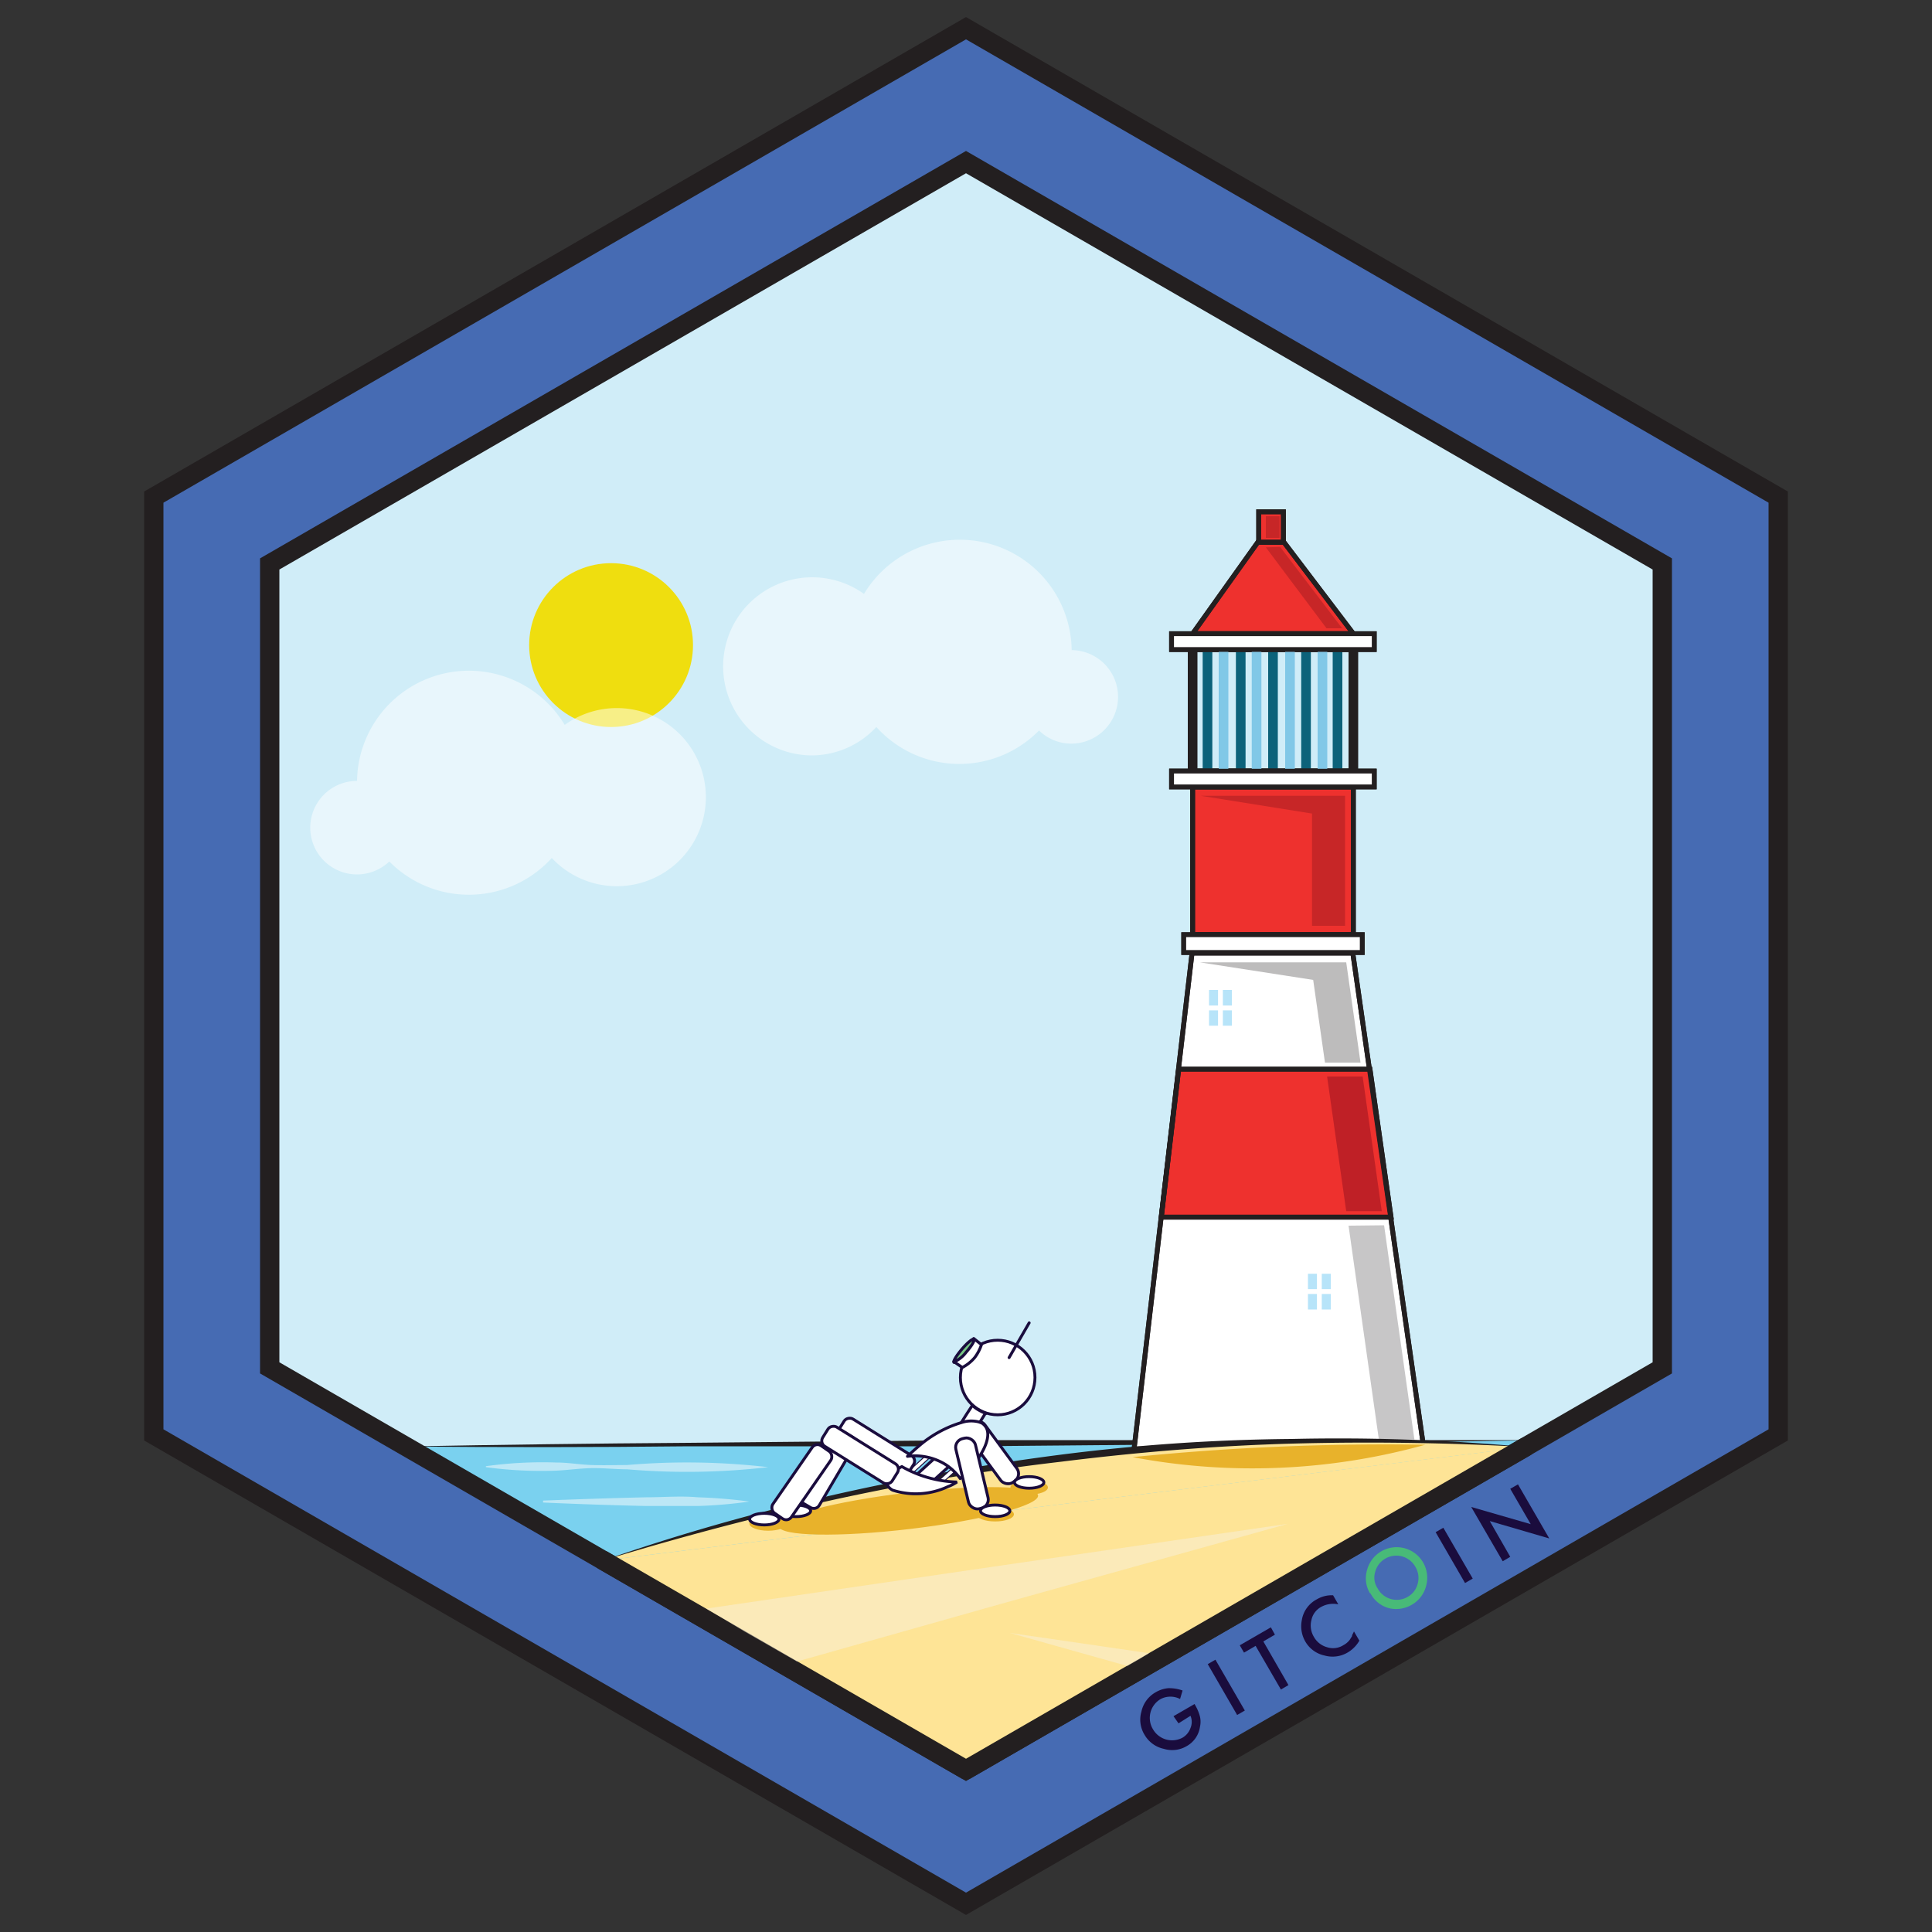<svg xmlns="http://www.w3.org/2000/svg" viewBox="0 0 100 100"><rect x="0" y="0" width="100" height="100" fill="#333333" stroke="none"/><defs><style>.cls-1{fill:#d0edf8;}.cls-1,.cls-10,.cls-17,.cls-18,.cls-2,.cls-21,.cls-5,.cls-8{stroke:#231f20;}.cls-1,.cls-15,.cls-2,.cls-21,.cls-27,.cls-28,.cls-29,.cls-31{stroke-linecap:round;}.cls-1,.cls-15,.cls-2,.cls-21,.cls-31{stroke-linejoin:round;}.cls-1,.cls-2{stroke-width:0.35px;}.cls-2{fill:#7ad1ef;}.cls-11,.cls-12,.cls-3{fill:#231f20;}.cls-4{fill:#466bb3;}.cls-15,.cls-16,.cls-17,.cls-18,.cls-19,.cls-29,.cls-31,.cls-5{fill:none;}.cls-10,.cls-16,.cls-17,.cls-18,.cls-19,.cls-5,.cls-8{stroke-miterlimit:10;}.cls-6{fill:#1a0c3d;}.cls-7{fill:#48ba78;}.cls-8{fill:#ee312e;}.cls-10,.cls-15,.cls-17,.cls-8{stroke-width:0.25px;}.cls-9{fill:#a11d21;}.cls-22,.cls-23,.cls-33,.cls-9{opacity:0.5;}.cls-10,.cls-27,.cls-28,.cls-30,.cls-33{fill:#fff;}.cls-11{opacity:0.3;}.cls-12{opacity:0.25;}.cls-13{fill:#b7e4f9;}.cls-14{fill:#bf2026;}.cls-15{stroke:#fff;}.cls-16{stroke:#0c627a;}.cls-16,.cls-18,.cls-19{stroke-width:0.5px;}.cls-19{stroke:#81c8e7;}.cls-20,.cls-21{fill:#fee496;}.cls-22{fill:#f9f0dd;}.cls-24{fill:#fdfefe;}.cls-25{fill:#e8b22b;}.cls-26{fill:#efde0f;}.cls-27,.cls-28,.cls-29,.cls-31{stroke:#1a0c3d;}.cls-27,.cls-28,.cls-29{stroke-miterlimit:1.67;}.cls-27,.cls-29,.cls-31{stroke-width:0.15px;}.cls-28{stroke-width:0.05px;}.cls-32{fill:#76c482;}</style></defs><g id="Layer_9" data-name="Layer 9"><polygon class="cls-1" points="89.07 72.67 49.69 95.04 10.63 72.13 10.93 26.84 50.31 4.47 89.37 27.38 89.07 72.67"/><polyline class="cls-2" points="85.81 74.51 49.69 95.04 15.34 74.9"/><path class="cls-3" d="M21,74.87q7.32-.14,14.64-.19l14.64-.14H64.93q7.32,0,14.64,0-7.32.14-14.64.19l-14.64.13-14.64,0Q28.33,74.94,21,74.87Z"/></g><g id="Layer_1" data-name="Layer 1"><path class="cls-4" d="M92,25.73V74.27L50,98.54,8,74.27V25.73L50,1.46ZM86,70.8V29.19L50,8.39,14,29.19V70.8L50,91.61Z"/><polygon class="cls-5" points="50 98.54 7.96 74.27 7.96 25.73 50 1.46 92.04 25.73 92.04 74.27 50 98.54"/><polygon class="cls-5" points="13.96 70.8 13.96 29.19 50 8.39 86.04 29.19 86.04 70.8 50 91.61 13.96 70.8"/></g><g id="Layer_11" data-name="Layer 11"><path id="Shape" class="cls-6" d="M60.74,88.83l1.09-.63.05.09a2.29,2.29,0,0,1,.23.56,1.19,1.19,0,0,1,0,.53,1.36,1.36,0,0,1-.69,1,1.47,1.47,0,0,1-1.18.14,1.52,1.52,0,0,1-1-.73,1.49,1.49,0,0,1-.16-1.2,1.51,1.51,0,0,1,.74-1,1.55,1.55,0,0,1,.65-.21,2.07,2.07,0,0,1,.74.12l-.13.44a1.09,1.09,0,0,0-1,0,1.13,1.13,0,0,0-.4,1.57,1.14,1.14,0,0,0,1.53.43.93.93,0,0,0,.41-.5.81.81,0,0,0,0-.63L61,89.2Z"/><rect id="Rectangle-path" class="cls-6" x="63.24" y="85.81" width="0.46" height="3.04" transform="translate(-35.19 43.51) rotate(-30.04)"/><polygon id="Shape-2" data-name="Shape" class="cls-6" points="65.39 84.96 66.69 87.22 66.3 87.45 64.99 85.19 64.39 85.54 64.17 85.16 65.78 84.23 65.99 84.61 65.39 84.96"/><path id="Shape-3" data-name="Shape" class="cls-6" d="M69,82.57l.27.47a1.29,1.29,0,0,0-.88.13,1,1,0,0,0-.51.68,1.14,1.14,0,0,0,.13.88,1.12,1.12,0,0,0,.68.53,1,1,0,0,0,.85-.11,1,1,0,0,0,.32-.27l.12-.19c0-.08.07-.16.1-.25l.28.48a1.67,1.67,0,0,1-.6.61,1.53,1.53,0,0,1-1.2.16,1.51,1.51,0,0,1-1-.73,1.58,1.58,0,0,1-.18-1.09,1.48,1.48,0,0,1,.78-1.09,1.51,1.51,0,0,1,.79-.21"/><path id="Shape-4" data-name="Shape" class="cls-7" d="M71.31,82.22a1.12,1.12,0,0,0,1.54.44,1.08,1.08,0,0,0,.53-.69,1.11,1.11,0,0,0-.12-.87,1.13,1.13,0,0,0-1.55-.43,1.11,1.11,0,0,0-.53.69,1,1,0,0,0,.13.86m-.41.23a1.5,1.5,0,0,1-.14-1.19,1.58,1.58,0,1,1,3.06.81,1.57,1.57,0,0,1-.76,1,1.6,1.6,0,0,1-1.12.18,1.52,1.52,0,0,1-1-.77"/><rect id="Rectangle-path-2" data-name="Rectangle-path" class="cls-6" x="75.04" y="78.98" width="0.46" height="3.04" transform="translate(-30.19 48.5) rotate(-30.04)"/><polygon id="Shape-5" data-name="Shape" class="cls-6" points="77.78 80.81 76.15 78 79.23 78.89 78.17 77.06 78.57 76.83 80.19 79.63 77.11 78.73 78.17 80.58 77.78 80.81"/></g><g id="Layer_4" data-name="Layer 4"><rect class="cls-8" x="61.73" y="40.73" width="8.32" height="7.65"/><path class="cls-9" d="M62.15,41.19l5.76.92v5.81h1.71V41.19Z"/><path class="cls-8" d="M70.05,32.8H61.73l3.37-4.73h1.36Z"/><path class="cls-9" d="M65.52,28.33l3.14,4.19h.81l-3.21-4.21Z"/><path class="cls-10" d="M73.7,75h-15l3-25.67h8.32Z"/><path class="cls-11" d="M70.42,55l-.74-5.19H62.1l5.87.91L68.58,55"/><polyline class="cls-12" points="69.8 63.44 71.37 74.51 73.21 74.51 71.64 63.42"/><rect class="cls-10" x="60.64" y="39.91" width="10.49" height="0.82"/><rect class="cls-10" x="60.64" y="32.8" width="10.49" height="0.82"/><rect class="cls-13" x="65.8" y="33.03" width="5.12" height="0.37"/><rect class="cls-13" x="65.8" y="40.14" width="5.12" height="0.37"/><path class="cls-8" d="M72,63,60.11,63l.9-7.66h9.9Z"/><rect class="cls-10" x="61.27" y="48.38" width="9.24" height="0.92"/><rect class="cls-8" x="65.15" y="26.49" width="1.28" height="1.58"/><rect class="cls-9" x="65.52" y="26.72" width="0.71" height="1.12"/><polygon class="cls-14" points="71.52 62.69 70.53 55.72 68.69 55.72 69.68 62.69 71.52 62.69"/><rect class="cls-13" x="65.8" y="48.58" width="4.52" height="0.52"/><rect class="cls-13" x="62.58" y="51.24" width="1.18" height="1.85"/><line class="cls-15" x1="63.17" y1="51.24" x2="63.17" y2="53.09"/><line class="cls-15" x1="62.58" y1="52.17" x2="63.76" y2="52.17"/><rect class="cls-13" x="67.7" y="65.93" width="1.18" height="1.85"/><line class="cls-15" x1="68.29" y1="65.93" x2="68.29" y2="67.78"/><line class="cls-15" x1="67.7" y1="66.85" x2="68.88" y2="66.85"/></g><g id="Layer_6" data-name="Layer 6"><line class="cls-16" x1="69.23" y1="33.62" x2="69.23" y2="39.91"/><line class="cls-16" x1="62.5" y1="33.62" x2="62.5" y2="39.91"/><line class="cls-16" x1="64.22" y1="33.62" x2="64.22" y2="39.91"/><line class="cls-16" x1="65.89" y1="33.62" x2="65.89" y2="39.91"/><line class="cls-16" x1="67.6" y1="33.62" x2="67.6" y2="39.91"/></g><g id="Layer_3" data-name="Layer 3"><rect class="cls-17" x="61.73" y="40.73" width="8.32" height="7.65"/><rect class="cls-17" x="61.73" y="33.62" width="8.32" height="6.28"/><path class="cls-17" d="M70.05,32.8H61.73l3.37-4.73h1.36Z"/><path class="cls-17" d="M72,63,60.11,63l.9-7.66h9.9Z"/><path class="cls-17" d="M73.7,75h-15l3-25.67h8.32Z"/><rect class="cls-10" x="60.64" y="39.91" width="10.49" height="0.82"/><rect class="cls-10" x="60.64" y="32.8" width="10.49" height="0.82"/><rect class="cls-10" x="61.27" y="48.38" width="9.24" height="0.92"/><rect class="cls-17" x="65.15" y="26.49" width="1.28" height="1.58"/></g><g id="Strokes"><line class="cls-18" x1="61.73" y1="33.62" x2="61.73" y2="39.91"/><line class="cls-18" x1="70.05" y1="33.62" x2="70.05" y2="39.91"/><line class="cls-19" x1="68.45" y1="33.74" x2="68.45" y2="39.79"/><line class="cls-19" x1="66.77" y1="33.74" x2="66.77" y2="39.79"/><line class="cls-19" x1="65.04" y1="33.74" x2="65.04" y2="39.79"/><line class="cls-19" x1="63.33" y1="33.74" x2="63.33" y2="39.79"/></g><g id="Layer_7" data-name="Layer 7"><path class="cls-20" d="M31.23,80.77A123,123,0,0,1,79,74.9"/><path class="cls-3" d="M31.23,80.77a108.69,108.69,0,0,1,11.63-3.33q5.89-1.35,11.92-2.13t12.08-.83A106.12,106.12,0,0,1,79,74.9q-6-.34-12.09-.18c-4,.11-8,.44-12,.94a120.32,120.32,0,0,0-11.91,2Q37,79,31.23,80.77Z"/><polyline class="cls-21" points="78.95 74.9 50 91.61 31.23 80.77"/><path class="cls-22" d="M38.56,84.46l-2-1.2,14.85-2.17,15.26-2.22L51.87,83,41.25,86Z"/><path class="cls-22" d="M59,85.86l.47-.29-3.55-.52-3.65-.53,3.55,1,2.53.71Z"/><g class="cls-23"><path class="cls-24" d="M25.15,75.89a21.27,21.27,0,0,1,3.65-.19c.61,0,1.22.11,1.83.13s1.22,0,1.82,0a36.44,36.44,0,0,1,7.31.11v0a36.44,36.44,0,0,1-7.31.11c-.6,0-1.21-.07-1.82-.06s-1.22.1-1.83.13a21.26,21.26,0,0,1-3.65-.18Z"/></g><g class="cls-23"><path class="cls-24" d="M28.11,77.67c1.78-.07,3.56-.13,5.34-.17.89,0,1.78-.08,2.67,0a26.69,26.69,0,0,1,2.67.22v0a24,24,0,0,1-2.67.23c-.89,0-1.78,0-2.67,0q-2.67-.06-5.34-.18Z"/></g></g><g id="Layer_10" data-name="Layer 10"><path class="cls-25" d="M73.77,74.78a33.35,33.35,0,0,1-15.15.64h0c2.32-.23,4.76-.42,7.33-.53C68.68,74.77,71.3,74.74,73.77,74.78Z"/><ellipse class="cls-25" cx="47.02" cy="78.2" rx="6.76" ry="0.94" transform="translate(-8.93 6.12) rotate(-6.8)"/><ellipse class="cls-25" cx="51.51" cy="78.38" rx="0.97" ry="0.37"/><ellipse class="cls-25" cx="53.27" cy="76.99" rx="0.97" ry="0.37"/><ellipse class="cls-25" cx="39.76" cy="78.86" rx="0.97" ry="0.37"/><ellipse class="cls-25" cx="41.45" cy="78.38" rx="0.97" ry="0.37"/></g><g id="Layer_12" data-name="Layer 12"><circle class="cls-26" cx="31.63" cy="33.39" r="4.24"/></g><g id="Layer_13" data-name="Layer 13"><rect class="cls-27" x="47.94" y="75.15" width="0.81" height="1.8" rx="0.2" transform="translate(72.12 -10.87) rotate(47.74)"/><rect class="cls-28" x="47.54" y="74.83" width="0.22" height="1.8" rx="0.11" transform="translate(71.65 -10.46) rotate(47.74)"/><rect class="cls-28" x="48.84" y="75.56" width="0.22" height="1.8" rx="0.11" transform="translate(72.61 -11.19) rotate(47.74)"/><rect class="cls-27" x="44.77" y="72.78" width="1.17" height="4.24" rx="0.33" transform="translate(132.91 76.09) rotate(121.98)"/><rect class="cls-27" x="50.86" y="73.32" width="1.04" height="3.73" rx="0.46" transform="translate(-34.52 44.96) rotate(-36.27)"/><circle class="cls-27" cx="51.64" cy="71.3" r="1.93"/><line class="cls-29" x1="52.23" y1="70.27" x2="53.27" y2="68.47"/><path class="cls-30" d="M50.75,73.62a.65.65,0,0,1,.24.19c.42.52-.15,1.68-1.29,2.72a2.74,2.74,0,0,0-.83-.77,3,3,0,0,0-1.9-.38c.21-.2.44-.41.68-.61a6,6,0,0,1,2.12-1.14,1.6,1.6,0,0,1,1,0Z"/><path class="cls-30" d="M50.74,73.62a1.6,1.6,0,0,0-1,0v0c.18-.29.37-.58.56-.87a1.43,1.43,0,0,0,.34.25,2.25,2.25,0,0,0,.36.17l-.28.45h0Z"/><path class="cls-29" d="M51,73.16l-.28.45"/><path class="cls-29" d="M50.33,72.74c-.19.29-.38.58-.56.87"/><path class="cls-29" d="M50.74,73.62h0"/><path class="cls-31" d="M50.75,73.62a.65.65,0,0,1,.24.19c.42.52-.15,1.68-1.29,2.72a2.74,2.74,0,0,0-.83-.77,3,3,0,0,0-1.9-.38c.21-.2.44-.41.68-.61a6,6,0,0,1,2.12-1.14,1.6,1.6,0,0,1,1,0"/><path class="cls-29" d="M50.33,72.74a1.43,1.43,0,0,0,.34.25,2.25,2.25,0,0,0,.36.17"/><path class="cls-27" d="M46.68,75.91a6.09,6.09,0,0,0,2.85.8,2.29,2.29,0,0,1-.47.24,3.92,3.92,0,0,1-2.86.18C45.67,76.84,45.9,76.32,46.68,75.91Z"/><rect class="cls-27" x="49.78" y="74.4" width="1.04" height="3.73" rx="0.46" transform="translate(-16.34 13.78) rotate(-13.44)"/><ellipse class="cls-27" cx="51.51" cy="78.2" rx="0.76" ry="0.3"/><ellipse class="cls-27" cx="39.56" cy="78.63" rx="0.76" ry="0.3"/><ellipse class="cls-27" cx="41.2" cy="78.2" rx="0.76" ry="0.3"/><ellipse class="cls-27" cx="53.27" cy="76.73" rx="0.76" ry="0.3"/><rect class="cls-27" x="42.22" y="73.96" width="1.17" height="4.24" rx="0.33" transform="translate(44.62 -11.2) rotate(30.55)"/><rect class="cls-27" x="43.94" y="73.19" width="1.17" height="4.24" rx="0.33" transform="translate(131.98 77.43) rotate(121.98)"/><rect class="cls-27" x="40.92" y="74.6" width="1.17" height="4.24" rx="0.33" transform="translate(51.1 -9.98) rotate(34.73)"/><path class="cls-30" d="M50.8,69.6a2.26,2.26,0,0,1-.36.68,2.13,2.13,0,0,1-.63.5l-.42-.29A1.56,1.56,0,0,0,50,70c.29-.33.47-.63.41-.68Z"/><path class="cls-32" d="M50.4,69.28c.06,0-.12.35-.41.68a1.56,1.56,0,0,1-.6.53h0c-.06,0,.13-.36.41-.69S50.35,69.24,50.4,69.28Z"/><path class="cls-31" d="M49.39,70.49A1.56,1.56,0,0,0,50,70c.29-.33.47-.63.41-.68s-.33.17-.62.51-.47.64-.41.69"/><path class="cls-29" d="M49.39,70.49l.42.29a2.13,2.13,0,0,0,.63-.5,2.26,2.26,0,0,0,.36-.68l-.4-.32"/><line class="cls-31" x1="49.37" y1="70.48" x2="49.39" y2="70.49"/></g><g id="Layer_14" data-name="Layer 14"><path class="cls-33" d="M55.47,33.65h0a5.79,5.79,0,0,0-10.75-2.91A4.61,4.61,0,1,0,42,39.1a4.58,4.58,0,0,0,3.36-1.47,5.78,5.78,0,0,0,8.42.18,2.38,2.38,0,0,0,1.67.68,2.42,2.42,0,0,0,0-4.84Z"/><path class="cls-33" d="M18.48,40.42h0a5.79,5.79,0,0,1,10.75-2.9,4.61,4.61,0,1,1-.67,6.89,5.79,5.79,0,0,1-8.41.18,2.42,2.42,0,1,1-1.67-4.17Z"/></g></svg>